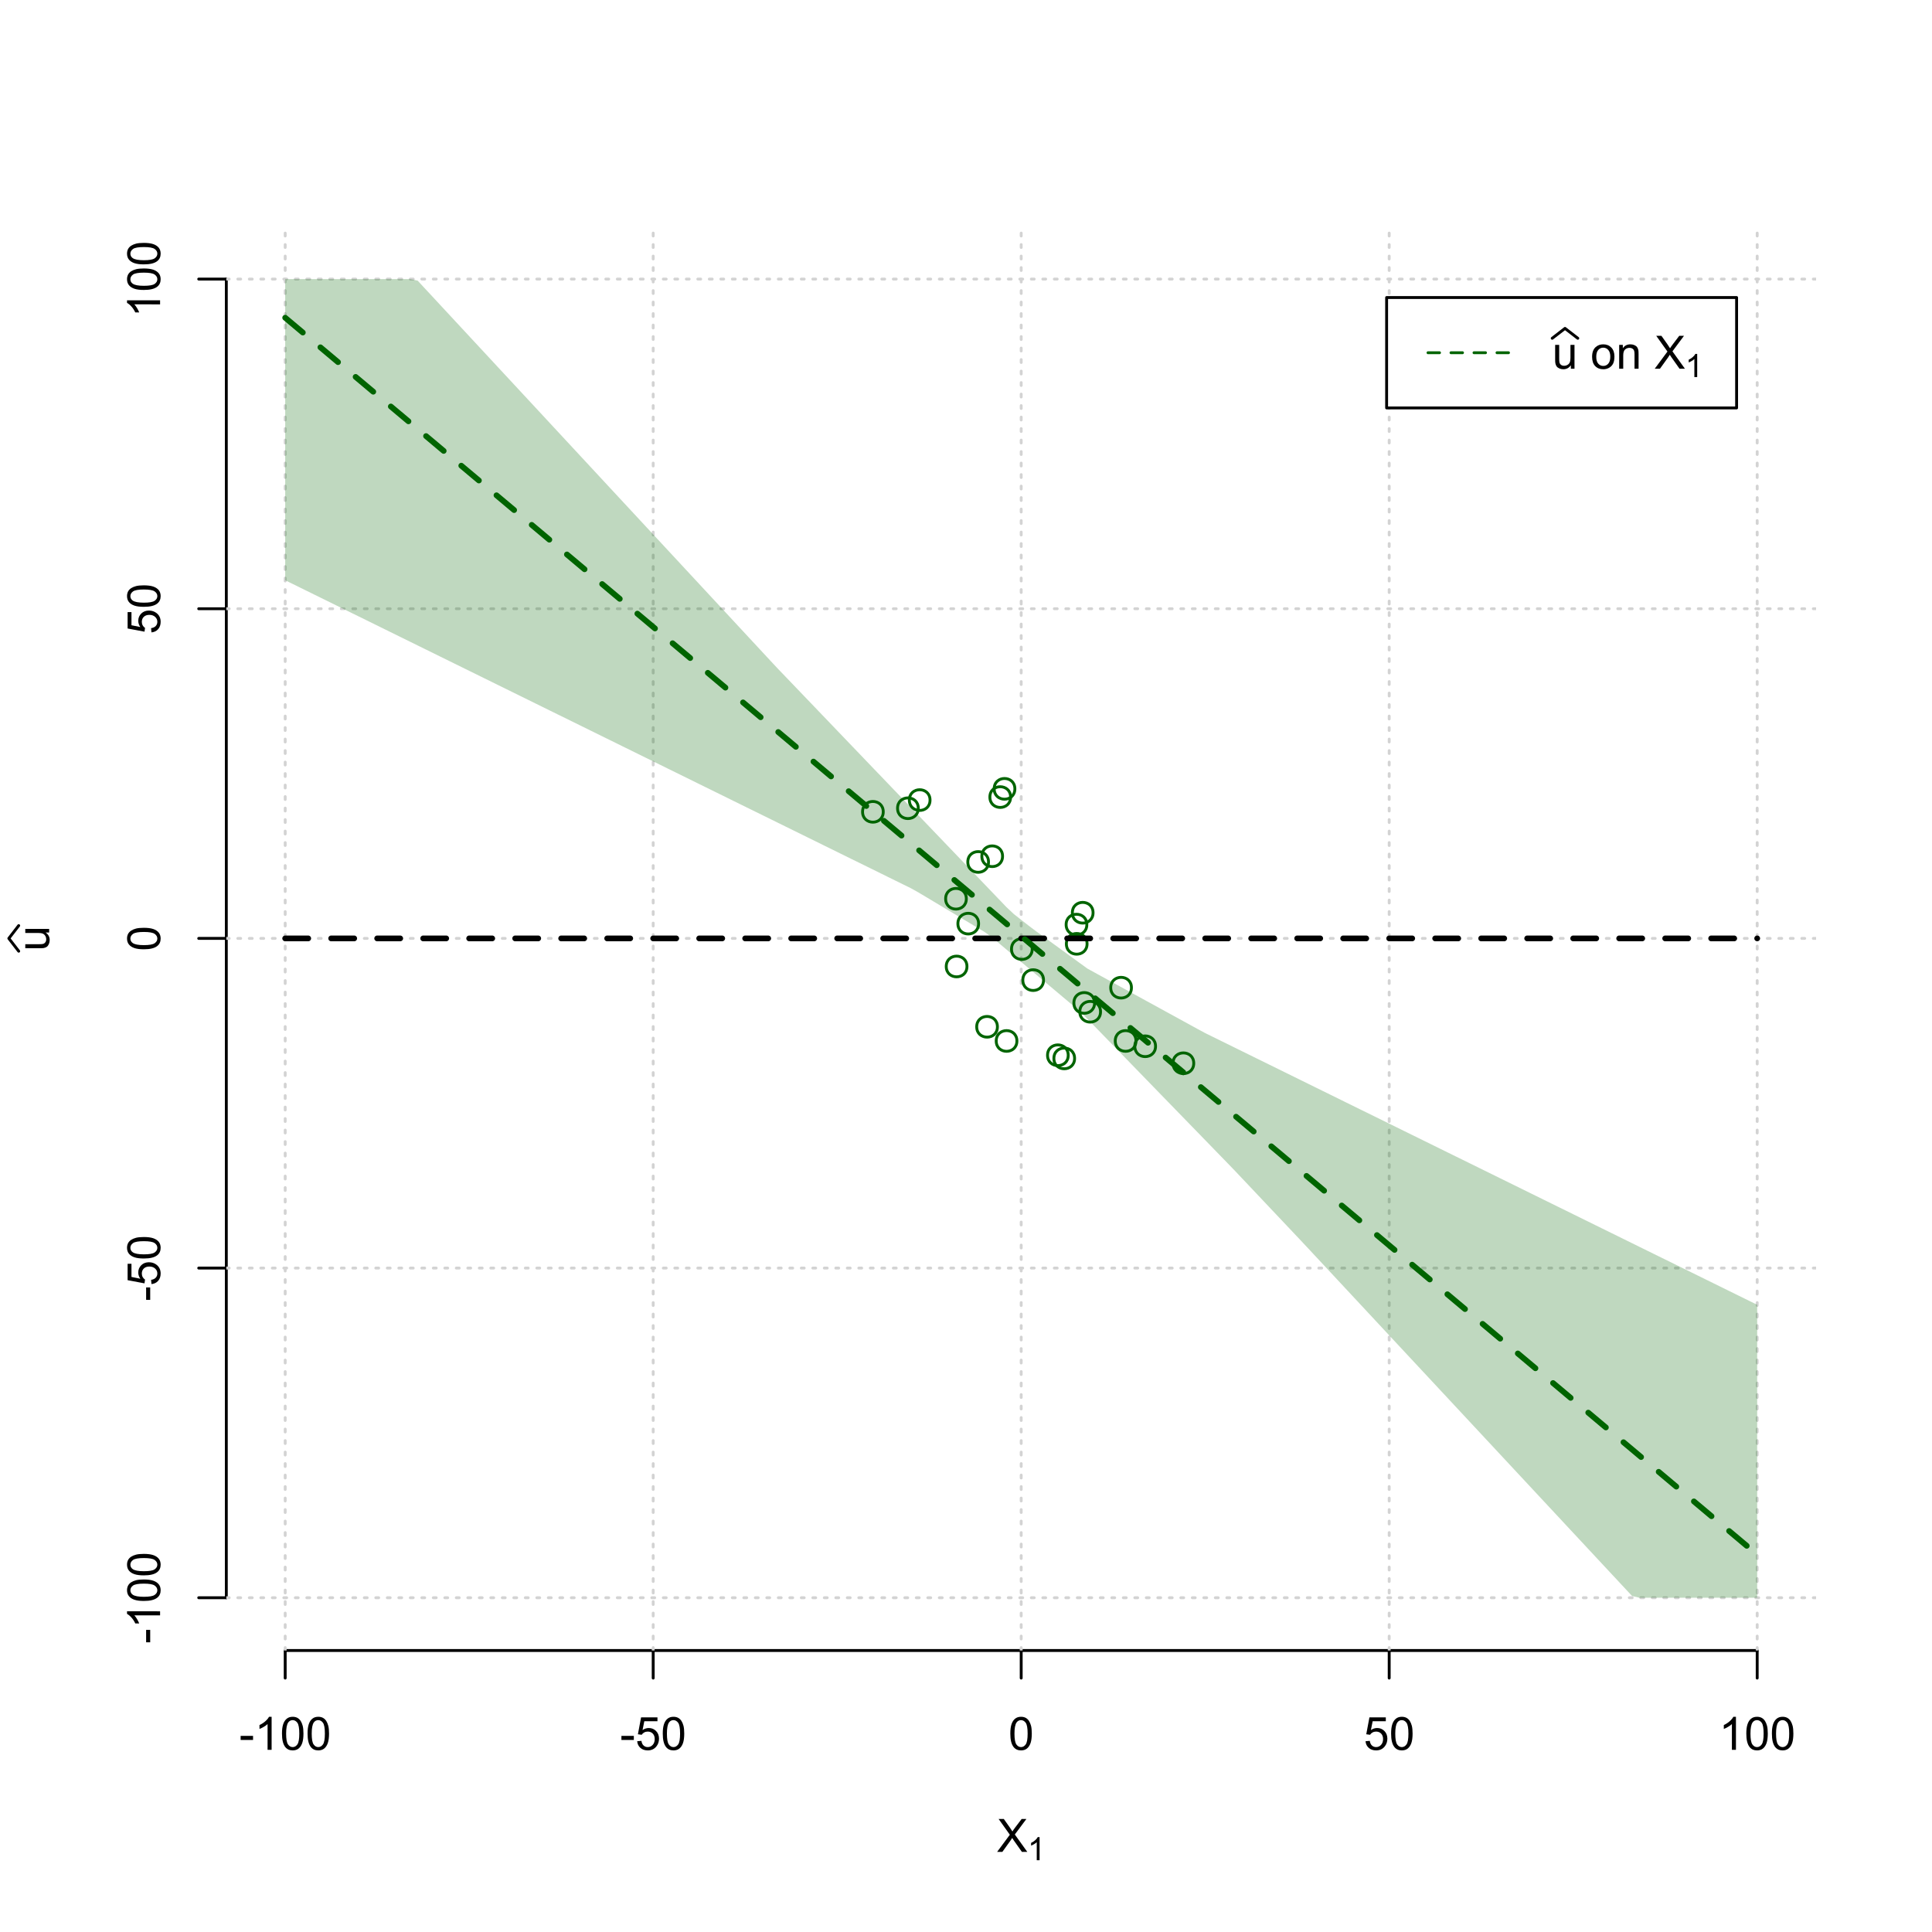 <?xml version="1.0" encoding="UTF-8"?>
<svg xmlns="http://www.w3.org/2000/svg" xmlns:xlink="http://www.w3.org/1999/xlink" width="504pt" height="504pt" viewBox="0 0 504 504" version="1.1">
<defs>
<g>
<symbol overflow="visible" id="glyph0-0">
<path style="stroke:none;" d="M 1.5 0 L 1.5 -7.5 L 7.5 -7.5 L 7.5 0 Z M 1.688 -0.188 L 7.312 -0.188 L 7.312 -7.312 L 1.688 -7.312 Z M 1.688 -0.188 "/>
</symbol>
<symbol overflow="visible" id="glyph0-1">
<path style="stroke:none;" d="M 0.055 0 L 3.375 -4.477 L 0.445 -8.59 L 1.797 -8.59 L 3.359 -6.387 C 3.68 -5.93 3.91 -5.578 4.047 -5.332 C 4.238 -5.645 4.465 -5.969 4.727 -6.312 L 6.457 -8.59 L 7.695 -8.59 L 4.676 -4.539 L 7.93 0 L 6.523 0 L 4.359 -3.062 C 4.238 -3.238 4.113 -3.43 3.984 -3.641 C 3.789 -3.324 3.652 -3.109 3.574 -2.992 L 1.418 0 Z M 0.055 0 "/>
</symbol>
<symbol overflow="visible" id="glyph0-2">
<path style="stroke:none;" d="M 0.383 -2.578 L 0.383 -3.641 L 3.621 -3.641 L 3.621 -2.578 Z M 0.383 -2.578 "/>
</symbol>
<symbol overflow="visible" id="glyph0-3">
<path style="stroke:none;" d="M 4.469 0 L 3.414 0 L 3.414 -6.719 C 3.16 -6.477 2.828 -6.234 2.414 -5.996 C 2 -5.75 1.629 -5.57 1.305 -5.449 L 1.305 -6.469 C 1.895 -6.742 2.41 -7.078 2.852 -7.477 C 3.293 -7.871 3.605 -8.254 3.789 -8.625 L 4.469 -8.625 Z M 4.469 0 "/>
</symbol>
<symbol overflow="visible" id="glyph0-4">
<path style="stroke:none;" d="M 0.5 -4.234 C 0.496 -5.246 0.602 -6.062 0.812 -6.688 C 1.02 -7.305 1.328 -7.785 1.742 -8.121 C 2.148 -8.457 2.668 -8.625 3.297 -8.625 C 3.758 -8.625 4.164 -8.531 4.512 -8.348 C 4.855 -8.16 5.141 -7.891 5.371 -7.543 C 5.594 -7.191 5.773 -6.766 5.906 -6.266 C 6.035 -5.762 6.098 -5.086 6.102 -4.234 C 6.098 -3.227 5.996 -2.414 5.789 -1.797 C 5.578 -1.176 5.266 -0.695 4.859 -0.359 C 4.445 -0.02 3.926 0.145 3.297 0.148 C 2.465 0.145 1.816 -0.148 1.348 -0.742 C 0.781 -1.457 0.496 -2.621 0.5 -4.234 Z M 1.582 -4.234 C 1.582 -2.824 1.746 -1.887 2.074 -1.418 C 2.402 -0.949 2.809 -0.715 3.297 -0.719 C 3.777 -0.715 4.184 -0.949 4.52 -1.422 C 4.848 -1.887 5.016 -2.824 5.016 -4.234 C 5.016 -5.648 4.848 -6.59 4.52 -7.055 C 4.184 -7.516 3.773 -7.746 3.289 -7.75 C 2.801 -7.746 2.414 -7.543 2.125 -7.137 C 1.762 -6.613 1.582 -5.645 1.582 -4.234 Z M 1.582 -4.234 "/>
</symbol>
<symbol overflow="visible" id="glyph0-5">
<path style="stroke:none;" d="M 0.5 -2.25 L 1.605 -2.344 C 1.684 -1.805 1.871 -1.398 2.176 -1.125 C 2.473 -0.852 2.836 -0.715 3.258 -0.719 C 3.766 -0.715 4.195 -0.906 4.547 -1.293 C 4.898 -1.672 5.074 -2.18 5.074 -2.82 C 5.074 -3.414 4.902 -3.891 4.566 -4.242 C 4.227 -4.59 3.785 -4.762 3.242 -4.766 C 2.898 -4.762 2.594 -4.684 2.32 -4.531 C 2.047 -4.375 1.832 -4.176 1.676 -3.93 L 0.688 -4.062 L 1.516 -8.473 L 5.789 -8.473 L 5.789 -7.465 L 2.359 -7.465 L 1.898 -5.156 C 2.414 -5.516 2.953 -5.695 3.523 -5.695 C 4.27 -5.695 4.902 -5.434 5.422 -4.914 C 5.934 -4.395 6.191 -3.727 6.195 -2.914 C 6.191 -2.133 5.965 -1.461 5.516 -0.898 C 4.961 -0.199 4.211 0.145 3.258 0.148 C 2.477 0.145 1.836 -0.07 1.344 -0.508 C 0.844 -0.941 0.562 -1.523 0.5 -2.25 Z M 0.5 -2.25 "/>
</symbol>
<symbol overflow="visible" id="glyph0-6">
<path style="stroke:none;" d="M 4.867 0 L 4.867 -0.914 C 4.379 -0.211 3.723 0.141 2.895 0.141 C 2.527 0.141 2.184 0.07 1.867 -0.07 C 1.547 -0.211 1.309 -0.387 1.156 -0.602 C 1 -0.812 0.895 -1.074 0.832 -1.383 C 0.785 -1.59 0.762 -1.918 0.766 -2.367 L 0.766 -6.223 L 1.82 -6.223 L 1.82 -2.773 C 1.816 -2.219 1.84 -1.848 1.887 -1.656 C 1.949 -1.379 2.09 -1.16 2.309 -1.004 C 2.523 -0.84 2.789 -0.762 3.105 -0.766 C 3.418 -0.762 3.715 -0.844 3.996 -1.008 C 4.273 -1.172 4.469 -1.391 4.586 -1.672 C 4.699 -1.949 4.758 -2.355 4.758 -2.891 L 4.758 -6.223 L 5.812 -6.223 L 5.812 0 Z M 4.867 0 "/>
</symbol>
<symbol overflow="visible" id="glyph0-7">
<path style="stroke:none;" d=""/>
</symbol>
<symbol overflow="visible" id="glyph0-8">
<path style="stroke:none;" d="M 0.398 -3.109 C 0.398 -4.262 0.719 -5.117 1.359 -5.672 C 1.895 -6.133 2.547 -6.363 3.316 -6.363 C 4.172 -6.363 4.871 -6.082 5.414 -5.52 C 5.953 -4.957 6.223 -4.184 6.227 -3.199 C 6.223 -2.398 6.102 -1.766 5.867 -1.309 C 5.625 -0.848 5.277 -0.492 4.82 -0.238 C 4.359 0.016 3.859 0.141 3.316 0.141 C 2.441 0.141 1.734 -0.137 1.203 -0.695 C 0.664 -1.254 0.398 -2.059 0.398 -3.109 Z M 1.484 -3.109 C 1.48 -2.309 1.656 -1.711 2.004 -1.32 C 2.348 -0.922 2.785 -0.727 3.316 -0.727 C 3.84 -0.727 4.273 -0.926 4.621 -1.324 C 4.969 -1.723 5.145 -2.328 5.145 -3.148 C 5.145 -3.914 4.969 -4.496 4.617 -4.895 C 4.266 -5.289 3.832 -5.488 3.316 -5.492 C 2.785 -5.488 2.348 -5.293 2.004 -4.898 C 1.656 -4.5 1.48 -3.902 1.484 -3.109 Z M 1.484 -3.109 "/>
</symbol>
<symbol overflow="visible" id="glyph0-9">
<path style="stroke:none;" d="M 0.789 0 L 0.789 -6.223 L 1.742 -6.223 L 1.742 -5.336 C 2.195 -6.02 2.855 -6.363 3.719 -6.363 C 4.09 -6.363 4.434 -6.293 4.754 -6.16 C 5.066 -6.023 5.305 -5.848 5.461 -5.633 C 5.617 -5.41 5.727 -5.152 5.789 -4.852 C 5.828 -4.656 5.848 -4.312 5.848 -3.828 L 5.848 0 L 4.793 0 L 4.793 -3.785 C 4.793 -4.215 4.75 -4.535 4.668 -4.75 C 4.586 -4.961 4.441 -5.129 4.234 -5.258 C 4.023 -5.383 3.777 -5.449 3.5 -5.449 C 3.047 -5.449 2.66 -5.305 2.332 -5.02 C 2.004 -4.734 1.84 -4.195 1.844 -3.398 L 1.844 0 Z M 0.789 0 "/>
</symbol>
<symbol overflow="visible" id="glyph1-0">
<path style="stroke:none;" d="M 1.051 0 L 1.051 -5.25 L 5.25 -5.25 L 5.25 0 Z M 1.18 -0.133 L 5.117 -0.133 L 5.117 -5.117 L 1.18 -5.117 Z M 1.18 -0.133 "/>
</symbol>
<symbol overflow="visible" id="glyph1-1">
<path style="stroke:none;" d="M 3.129 0 L 2.391 0 L 2.391 -4.703 C 2.211 -4.531 1.977 -4.363 1.691 -4.195 C 1.398 -4.023 1.141 -3.895 0.914 -3.812 L 0.914 -4.527 C 1.328 -4.719 1.688 -4.953 1.996 -5.234 C 2.305 -5.508 2.523 -5.777 2.652 -6.039 L 3.129 -6.039 Z M 3.129 0 "/>
</symbol>
<symbol overflow="visible" id="glyph2-0">
<path style="stroke:none;" d="M 0 -1.5 L -7.5 -1.5 L -7.5 -7.5 L 0 -7.5 Z M -0.188 -1.688 L -0.188 -7.312 L -7.312 -7.312 L -7.312 -1.688 Z M -0.188 -1.688 "/>
</symbol>
<symbol overflow="visible" id="glyph2-1">
<path style="stroke:none;" d="M 0 -4.867 L -0.914 -4.867 C -0.211 -4.379 0.141 -3.723 0.141 -2.895 C 0.141 -2.527 0.07 -2.184 -0.07 -1.867 C -0.211 -1.547 -0.387 -1.309 -0.598 -1.156 C -0.809 -1 -1.07 -0.895 -1.383 -0.832 C -1.59 -0.789 -1.918 -0.766 -2.367 -0.77 L -6.223 -0.77 L -6.223 -1.824 L -2.773 -1.824 C -2.219 -1.82 -1.848 -1.844 -1.656 -1.887 C -1.379 -1.949 -1.16 -2.09 -1.004 -2.309 C -0.84 -2.523 -0.762 -2.789 -0.766 -3.105 C -0.762 -3.418 -0.844 -3.715 -1.008 -3.996 C -1.172 -4.273 -1.391 -4.469 -1.672 -4.586 C -1.945 -4.699 -2.352 -4.758 -2.887 -4.758 L -6.223 -4.758 L -6.223 -5.812 L 0 -5.812 Z M 0 -4.867 "/>
</symbol>
<symbol overflow="visible" id="glyph2-2">
<path style="stroke:none;" d="M -2.578 -0.383 L -3.641 -0.383 L -3.641 -3.621 L -2.578 -3.621 Z M -2.578 -0.383 "/>
</symbol>
<symbol overflow="visible" id="glyph2-3">
<path style="stroke:none;" d="M 0 -4.469 L 0 -3.414 L -6.719 -3.418 C -6.477 -3.16 -6.234 -2.828 -5.996 -2.418 C -5.75 -2.004 -5.57 -1.633 -5.449 -1.309 L -6.469 -1.309 C -6.742 -1.895 -7.078 -2.41 -7.477 -2.852 C -7.871 -3.293 -8.254 -3.605 -8.625 -3.793 L -8.625 -4.473 Z M 0 -4.469 "/>
</symbol>
<symbol overflow="visible" id="glyph2-4">
<path style="stroke:none;" d="M -4.234 -0.5 C -5.246 -0.496 -6.062 -0.602 -6.688 -0.812 C -7.305 -1.02 -7.785 -1.328 -8.121 -1.742 C -8.457 -2.152 -8.625 -2.672 -8.625 -3.301 C -8.625 -3.758 -8.531 -4.164 -8.348 -4.512 C -8.16 -4.859 -7.891 -5.145 -7.543 -5.371 C -7.191 -5.594 -6.766 -5.773 -6.266 -5.906 C -5.762 -6.035 -5.086 -6.098 -4.234 -6.102 C -3.223 -6.098 -2.41 -5.996 -1.793 -5.789 C -1.176 -5.578 -0.695 -5.266 -0.359 -4.859 C -0.02 -4.445 0.145 -3.926 0.148 -3.297 C 0.145 -2.465 -0.148 -1.816 -0.742 -1.348 C -1.457 -0.781 -2.621 -0.496 -4.234 -0.5 Z M -4.234 -1.582 C -2.824 -1.582 -1.887 -1.746 -1.418 -2.074 C -0.949 -2.402 -0.715 -2.809 -0.719 -3.297 C -0.715 -3.777 -0.949 -4.184 -1.422 -4.52 C -1.887 -4.848 -2.824 -5.016 -4.234 -5.016 C -5.648 -5.016 -6.59 -4.848 -7.055 -4.52 C -7.516 -4.188 -7.746 -3.777 -7.75 -3.289 C -7.746 -2.801 -7.543 -2.414 -7.137 -2.129 C -6.613 -1.762 -5.645 -1.582 -4.234 -1.582 Z M -4.234 -1.582 "/>
</symbol>
<symbol overflow="visible" id="glyph2-5">
<path style="stroke:none;" d="M -2.25 -0.5 L -2.344 -1.605 C -1.805 -1.684 -1.398 -1.871 -1.125 -2.176 C -0.852 -2.473 -0.715 -2.836 -0.719 -3.258 C -0.715 -3.766 -0.906 -4.195 -1.293 -4.547 C -1.672 -4.898 -2.18 -5.074 -2.816 -5.074 C -3.414 -5.074 -3.891 -4.902 -4.242 -4.566 C -4.59 -4.227 -4.762 -3.785 -4.766 -3.242 C -4.762 -2.898 -4.684 -2.594 -4.531 -2.32 C -4.375 -2.047 -4.176 -1.832 -3.93 -1.676 L -4.062 -0.688 L -8.473 -1.52 L -8.473 -5.789 L -7.465 -5.789 L -7.465 -2.363 L -5.156 -1.898 C -5.516 -2.414 -5.695 -2.953 -5.695 -3.523 C -5.695 -4.27 -5.434 -4.902 -4.914 -5.422 C -4.395 -5.934 -3.727 -6.191 -2.91 -6.195 C -2.133 -6.191 -1.461 -5.965 -0.895 -5.516 C -0.199 -4.961 0.145 -4.211 0.148 -3.258 C 0.145 -2.477 -0.07 -1.836 -0.508 -1.344 C -0.941 -0.848 -1.523 -0.566 -2.25 -0.5 Z M -2.25 -0.5 "/>
</symbol>
</g>
<clipPath id="clip1">
  <path d="M 74 59.039 L 75 59.039 L 75 430.559 L 74 430.559 Z M 74 59.039 "/>
</clipPath>
<clipPath id="clip2">
  <path d="M 170 59.039 L 171 59.039 L 171 430.559 L 170 430.559 Z M 170 59.039 "/>
</clipPath>
<clipPath id="clip3">
  <path d="M 266 59.039 L 267 59.039 L 267 430.559 L 266 430.559 Z M 266 59.039 "/>
</clipPath>
<clipPath id="clip4">
  <path d="M 362 59.039 L 363 59.039 L 363 430.559 L 362 430.559 Z M 362 59.039 "/>
</clipPath>
<clipPath id="clip5">
  <path d="M 458 59.039 L 459 59.039 L 459 430.559 L 458 430.559 Z M 458 59.039 "/>
</clipPath>
<clipPath id="clip6">
  <path d="M 59.039 416 L 473.758 416 L 473.758 418 L 59.039 418 Z M 59.039 416 "/>
</clipPath>
<clipPath id="clip7">
  <path d="M 59.039 330 L 473.758 330 L 473.758 332 L 59.039 332 Z M 59.039 330 "/>
</clipPath>
<clipPath id="clip8">
  <path d="M 59.039 244 L 473.758 244 L 473.758 246 L 59.039 246 Z M 59.039 244 "/>
</clipPath>
<clipPath id="clip9">
  <path d="M 59.039 158 L 473.758 158 L 473.758 160 L 59.039 160 Z M 59.039 158 "/>
</clipPath>
<clipPath id="clip10">
  <path d="M 59.039 72 L 473.758 72 L 473.758 74 L 59.039 74 Z M 59.039 72 "/>
</clipPath>
</defs>
<g id="surface5346">
<rect x="0" y="0" width="504" height="504" style="fill:rgb(100%,100%,100%);fill-opacity:1;stroke:none;"/>
<g style="fill:rgb(0%,0%,0%);fill-opacity:1;">
  <use xlink:href="#glyph0-1" x="260.062" y="483.102"/>
</g>
<g style="fill:rgb(0%,0%,0%);fill-opacity:1;">
  <use xlink:href="#glyph1-1" x="268.066" y="485.281"/>
</g>
<g style="fill:rgb(0%,0%,0%);fill-opacity:1;">
  <use xlink:href="#glyph2-1" x="12.82" y="248.137"/>
</g>
<path style="fill:none;stroke-width:0.75;stroke-linecap:round;stroke-linejoin:round;stroke:rgb(0%,0%,0%);stroke-opacity:1;stroke-miterlimit:10;" d="M 4.879 248.137 L 2.301 244.801 L 4.879 241.465 "/>
<path style="fill:none;stroke-width:0.75;stroke-linecap:round;stroke-linejoin:round;stroke:rgb(0%,0%,0%);stroke-opacity:1;stroke-miterlimit:10;" d="M 74.398 430.559 L 458.398 430.559 "/>
<path style="fill:none;stroke-width:0.75;stroke-linecap:round;stroke-linejoin:round;stroke:rgb(0%,0%,0%);stroke-opacity:1;stroke-miterlimit:10;" d="M 74.398 430.559 L 74.398 437.762 "/>
<path style="fill:none;stroke-width:0.75;stroke-linecap:round;stroke-linejoin:round;stroke:rgb(0%,0%,0%);stroke-opacity:1;stroke-miterlimit:10;" d="M 170.398 430.559 L 170.398 437.762 "/>
<path style="fill:none;stroke-width:0.75;stroke-linecap:round;stroke-linejoin:round;stroke:rgb(0%,0%,0%);stroke-opacity:1;stroke-miterlimit:10;" d="M 266.398 430.559 L 266.398 437.762 "/>
<path style="fill:none;stroke-width:0.75;stroke-linecap:round;stroke-linejoin:round;stroke:rgb(0%,0%,0%);stroke-opacity:1;stroke-miterlimit:10;" d="M 362.398 430.559 L 362.398 437.762 "/>
<path style="fill:none;stroke-width:0.75;stroke-linecap:round;stroke-linejoin:round;stroke:rgb(0%,0%,0%);stroke-opacity:1;stroke-miterlimit:10;" d="M 458.398 430.559 L 458.398 437.762 "/>
<g style="fill:rgb(0%,0%,0%);fill-opacity:1;">
  <use xlink:href="#glyph0-2" x="62.391" y="456.48"/>
  <use xlink:href="#glyph0-3" x="66.387" y="456.48"/>
  <use xlink:href="#glyph0-4" x="73.061" y="456.48"/>
  <use xlink:href="#glyph0-4" x="79.734" y="456.48"/>
</g>
<g style="fill:rgb(0%,0%,0%);fill-opacity:1;">
  <use xlink:href="#glyph0-2" x="161.727" y="456.48"/>
  <use xlink:href="#glyph0-5" x="165.723" y="456.48"/>
  <use xlink:href="#glyph0-4" x="172.396" y="456.48"/>
</g>
<g style="fill:rgb(0%,0%,0%);fill-opacity:1;">
  <use xlink:href="#glyph0-4" x="263.062" y="456.48"/>
</g>
<g style="fill:rgb(0%,0%,0%);fill-opacity:1;">
  <use xlink:href="#glyph0-5" x="355.727" y="456.48"/>
  <use xlink:href="#glyph0-4" x="362.4" y="456.48"/>
</g>
<g style="fill:rgb(0%,0%,0%);fill-opacity:1;">
  <use xlink:href="#glyph0-3" x="448.387" y="456.48"/>
  <use xlink:href="#glyph0-4" x="455.061" y="456.48"/>
  <use xlink:href="#glyph0-4" x="461.734" y="456.48"/>
</g>
<path style="fill:none;stroke-width:0.75;stroke-linecap:round;stroke-linejoin:round;stroke:rgb(0%,0%,0%);stroke-opacity:1;stroke-miterlimit:10;" d="M 59.039 416.801 L 59.039 72.801 "/>
<path style="fill:none;stroke-width:0.75;stroke-linecap:round;stroke-linejoin:round;stroke:rgb(0%,0%,0%);stroke-opacity:1;stroke-miterlimit:10;" d="M 59.039 416.801 L 51.84 416.801 "/>
<path style="fill:none;stroke-width:0.75;stroke-linecap:round;stroke-linejoin:round;stroke:rgb(0%,0%,0%);stroke-opacity:1;stroke-miterlimit:10;" d="M 59.039 330.801 L 51.84 330.801 "/>
<path style="fill:none;stroke-width:0.75;stroke-linecap:round;stroke-linejoin:round;stroke:rgb(0%,0%,0%);stroke-opacity:1;stroke-miterlimit:10;" d="M 59.039 244.801 L 51.84 244.801 "/>
<path style="fill:none;stroke-width:0.75;stroke-linecap:round;stroke-linejoin:round;stroke:rgb(0%,0%,0%);stroke-opacity:1;stroke-miterlimit:10;" d="M 59.039 158.801 L 51.84 158.801 "/>
<path style="fill:none;stroke-width:0.75;stroke-linecap:round;stroke-linejoin:round;stroke:rgb(0%,0%,0%);stroke-opacity:1;stroke-miterlimit:10;" d="M 59.039 72.801 L 51.84 72.801 "/>
<g style="fill:rgb(0%,0%,0%);fill-opacity:1;">
  <use xlink:href="#glyph2-2" x="41.762" y="428.809"/>
  <use xlink:href="#glyph2-3" x="41.762" y="424.812"/>
  <use xlink:href="#glyph2-4" x="41.762" y="418.139"/>
  <use xlink:href="#glyph2-4" x="41.762" y="411.465"/>
</g>
<g style="fill:rgb(0%,0%,0%);fill-opacity:1;">
  <use xlink:href="#glyph2-2" x="41.762" y="339.473"/>
  <use xlink:href="#glyph2-5" x="41.762" y="335.477"/>
  <use xlink:href="#glyph2-4" x="41.762" y="328.803"/>
</g>
<g style="fill:rgb(0%,0%,0%);fill-opacity:1;">
  <use xlink:href="#glyph2-4" x="41.762" y="248.137"/>
</g>
<g style="fill:rgb(0%,0%,0%);fill-opacity:1;">
  <use xlink:href="#glyph2-5" x="41.762" y="165.473"/>
  <use xlink:href="#glyph2-4" x="41.762" y="158.799"/>
</g>
<g style="fill:rgb(0%,0%,0%);fill-opacity:1;">
  <use xlink:href="#glyph2-3" x="41.762" y="82.812"/>
  <use xlink:href="#glyph2-4" x="41.762" y="76.139"/>
  <use xlink:href="#glyph2-4" x="41.762" y="69.465"/>
</g>
<g clip-path="url(#clip1)" clip-rule="nonzero">
<path style="fill:none;stroke-width:0.75;stroke-linecap:round;stroke-linejoin:round;stroke:rgb(82.745%,82.745%,82.745%);stroke-opacity:1;stroke-dasharray:0.75,2.25;stroke-miterlimit:10;" d="M 74.398 430.559 L 74.398 59.039 "/>
</g>
<g clip-path="url(#clip2)" clip-rule="nonzero">
<path style="fill:none;stroke-width:0.75;stroke-linecap:round;stroke-linejoin:round;stroke:rgb(82.745%,82.745%,82.745%);stroke-opacity:1;stroke-dasharray:0.75,2.25;stroke-miterlimit:10;" d="M 170.398 430.559 L 170.398 59.039 "/>
</g>
<g clip-path="url(#clip3)" clip-rule="nonzero">
<path style="fill:none;stroke-width:0.75;stroke-linecap:round;stroke-linejoin:round;stroke:rgb(82.745%,82.745%,82.745%);stroke-opacity:1;stroke-dasharray:0.75,2.25;stroke-miterlimit:10;" d="M 266.398 430.559 L 266.398 59.039 "/>
</g>
<g clip-path="url(#clip4)" clip-rule="nonzero">
<path style="fill:none;stroke-width:0.75;stroke-linecap:round;stroke-linejoin:round;stroke:rgb(82.745%,82.745%,82.745%);stroke-opacity:1;stroke-dasharray:0.75,2.25;stroke-miterlimit:10;" d="M 362.398 430.559 L 362.398 59.039 "/>
</g>
<g clip-path="url(#clip5)" clip-rule="nonzero">
<path style="fill:none;stroke-width:0.75;stroke-linecap:round;stroke-linejoin:round;stroke:rgb(82.745%,82.745%,82.745%);stroke-opacity:1;stroke-dasharray:0.75,2.25;stroke-miterlimit:10;" d="M 458.398 430.559 L 458.398 59.039 "/>
</g>
<g clip-path="url(#clip6)" clip-rule="nonzero">
<path style="fill:none;stroke-width:0.75;stroke-linecap:round;stroke-linejoin:round;stroke:rgb(82.745%,82.745%,82.745%);stroke-opacity:1;stroke-dasharray:0.75,2.25;stroke-miterlimit:10;" d="M 59.039 416.801 L 473.762 416.801 "/>
</g>
<g clip-path="url(#clip7)" clip-rule="nonzero">
<path style="fill:none;stroke-width:0.75;stroke-linecap:round;stroke-linejoin:round;stroke:rgb(82.745%,82.745%,82.745%);stroke-opacity:1;stroke-dasharray:0.75,2.25;stroke-miterlimit:10;" d="M 59.039 330.801 L 473.762 330.801 "/>
</g>
<g clip-path="url(#clip8)" clip-rule="nonzero">
<path style="fill:none;stroke-width:0.75;stroke-linecap:round;stroke-linejoin:round;stroke:rgb(82.745%,82.745%,82.745%);stroke-opacity:1;stroke-dasharray:0.75,2.25;stroke-miterlimit:10;" d="M 59.039 244.801 L 473.762 244.801 "/>
</g>
<g clip-path="url(#clip9)" clip-rule="nonzero">
<path style="fill:none;stroke-width:0.75;stroke-linecap:round;stroke-linejoin:round;stroke:rgb(82.745%,82.745%,82.745%);stroke-opacity:1;stroke-dasharray:0.75,2.25;stroke-miterlimit:10;" d="M 59.039 158.801 L 473.762 158.801 "/>
</g>
<g clip-path="url(#clip10)" clip-rule="nonzero">
<path style="fill:none;stroke-width:0.75;stroke-linecap:round;stroke-linejoin:round;stroke:rgb(82.745%,82.745%,82.745%);stroke-opacity:1;stroke-dasharray:0.75,2.25;stroke-miterlimit:10;" d="M 59.039 72.801 L 473.762 72.801 "/>
</g>
<path style=" stroke:none;fill-rule:nonzero;fill:rgb(0%,39.216%,0%);fill-opacity:0.251;" d="M 74.398 72.801 L 107.039 72.801 L 108.961 73.219 L 110.879 75.289 L 112.801 77.355 L 114.719 79.426 L 116.641 81.496 L 118.559 83.562 L 120.48 85.633 L 122.398 87.699 L 124.32 89.77 L 126.238 91.836 L 128.16 93.906 L 130.078 95.977 L 132 98.043 L 133.922 100.113 L 135.84 102.18 L 137.762 104.25 L 139.68 106.316 L 141.602 108.387 L 143.52 110.457 L 145.441 112.523 L 147.359 114.594 L 149.281 116.66 L 151.199 118.73 L 153.121 120.797 L 155.039 122.867 L 156.961 124.938 L 158.879 127.004 L 160.801 129.074 L 162.719 131.141 L 164.641 133.211 L 166.559 135.277 L 168.48 137.348 L 170.398 139.418 L 172.32 141.484 L 174.238 143.555 L 176.16 145.621 L 178.078 147.691 L 180 149.758 L 181.922 151.828 L 183.84 153.898 L 185.762 155.965 L 187.68 158.035 L 189.602 160.102 L 191.52 162.172 L 193.441 164.238 L 195.359 166.309 L 197.281 168.379 L 199.199 170.445 L 201.121 172.516 L 203.039 174.566 L 204.961 176.566 L 206.879 178.57 L 208.801 180.574 L 210.719 182.574 L 212.641 184.578 L 214.559 186.582 L 216.48 188.582 L 218.398 190.586 L 220.32 192.59 L 222.238 194.594 L 224.16 196.594 L 226.078 198.598 L 228 200.602 L 229.922 202.602 L 231.84 204.605 L 233.762 206.609 L 235.68 208.609 L 237.602 210.613 L 239.52 212.617 L 241.441 214.617 L 243.359 216.621 L 245.281 218.625 L 247.199 220.625 L 249.121 222.629 L 251.039 224.633 L 252.961 226.633 L 254.879 228.637 L 256.801 230.641 L 258.719 232.645 L 260.641 234.645 L 262.559 236.648 L 264.48 238.453 L 266.398 239.957 L 268.32 241.461 L 270.238 242.902 L 272.16 244.301 L 274.078 245.699 L 277.922 248.496 L 279.84 249.891 L 281.762 251.289 L 283.68 252.68 L 285.602 253.734 L 287.52 254.785 L 289.441 255.836 L 291.359 256.891 L 293.281 257.941 L 295.199 258.996 L 297.121 260.047 L 299.039 261.102 L 300.961 262.152 L 302.879 263.203 L 304.801 264.258 L 306.719 265.309 L 308.641 266.363 L 310.559 267.414 L 312.48 268.469 L 314.398 269.5 L 316.32 270.445 L 318.238 271.391 L 320.16 272.336 L 322.078 273.281 L 325.922 275.172 L 327.84 276.117 L 329.762 277.059 L 331.68 278.004 L 333.602 278.949 L 335.52 279.895 L 337.441 280.84 L 339.359 281.785 L 341.281 282.73 L 343.199 283.676 L 345.121 284.621 L 347.039 285.566 L 348.961 286.512 L 350.879 287.457 L 352.801 288.402 L 354.719 289.348 L 356.641 290.289 L 358.559 291.234 L 360.48 292.18 L 362.398 293.125 L 364.32 294.07 L 366.238 295.016 L 368.16 295.961 L 370.078 296.906 L 373.922 298.797 L 375.84 299.742 L 377.762 300.688 L 379.68 301.633 L 381.602 302.574 L 383.52 303.52 L 385.441 304.465 L 387.359 305.41 L 389.281 306.355 L 391.199 307.301 L 393.121 308.246 L 395.039 309.191 L 396.961 310.137 L 398.879 311.082 L 400.801 312.027 L 402.719 312.973 L 404.641 313.918 L 406.559 314.863 L 408.48 315.805 L 410.398 316.75 L 412.32 317.695 L 414.238 318.641 L 416.16 319.586 L 418.078 320.531 L 421.922 322.422 L 423.84 323.367 L 425.762 324.312 L 427.68 325.258 L 429.602 326.203 L 431.52 327.148 L 433.441 328.094 L 435.359 329.035 L 437.281 329.98 L 439.199 330.926 L 441.121 331.871 L 443.039 332.816 L 444.961 333.762 L 446.879 334.707 L 448.801 335.652 L 450.719 336.598 L 452.641 337.543 L 454.559 338.488 L 456.48 339.434 L 458.398 340.379 L 458.398 416.801 L 427.68 416.801 L 425.762 416.348 L 423.84 414.289 L 421.922 412.227 L 420 410.168 L 418.078 408.105 L 416.16 406.047 L 414.238 403.984 L 412.32 401.926 L 410.398 399.863 L 408.48 397.805 L 406.559 395.742 L 404.641 393.684 L 402.719 391.621 L 400.801 389.562 L 398.879 387.5 L 396.961 385.438 L 395.039 383.379 L 393.121 381.316 L 391.199 379.258 L 389.281 377.195 L 387.359 375.137 L 385.441 373.074 L 383.52 371.016 L 381.602 368.953 L 379.68 366.895 L 377.762 364.832 L 375.84 362.773 L 373.922 360.711 L 372 358.652 L 370.078 356.59 L 368.16 354.531 L 366.238 352.469 L 364.32 350.41 L 362.398 348.348 L 360.48 346.289 L 358.559 344.227 L 356.641 342.168 L 354.719 340.105 L 352.801 338.047 L 350.879 335.984 L 348.961 333.926 L 347.039 331.863 L 345.121 329.805 L 343.199 327.742 L 341.281 325.684 L 339.359 323.633 L 337.441 321.598 L 335.52 319.566 L 333.602 317.535 L 331.68 315.504 L 329.762 313.473 L 327.84 311.438 L 325.922 309.406 L 322.078 305.344 L 320.16 303.355 L 318.238 301.379 L 316.32 299.402 L 314.398 297.426 L 312.48 295.449 L 310.559 293.473 L 308.641 291.496 L 306.719 289.523 L 304.801 287.547 L 302.879 285.57 L 300.961 283.594 L 299.039 281.617 L 297.121 279.641 L 295.199 277.664 L 293.281 275.688 L 291.359 273.711 L 289.441 271.734 L 287.52 269.758 L 285.602 267.781 L 283.68 265.805 L 281.762 263.871 L 279.84 262.254 L 277.922 260.637 L 276 259.02 L 274.078 257.406 L 272.16 255.789 L 270.238 254.172 L 268.32 252.555 L 266.398 250.941 L 264.48 249.324 L 262.559 247.707 L 260.641 246.09 L 258.719 244.477 L 256.801 243.094 L 254.879 241.945 L 252.961 240.801 L 251.039 239.652 L 249.121 238.504 L 247.199 237.359 L 245.281 236.211 L 243.359 235.062 L 241.441 233.914 L 239.52 232.77 L 237.602 231.699 L 235.68 230.754 L 233.762 229.809 L 231.84 228.863 L 229.922 227.918 L 226.078 226.027 L 224.16 225.082 L 222.238 224.141 L 220.32 223.195 L 218.398 222.25 L 216.48 221.305 L 214.559 220.359 L 212.641 219.414 L 210.719 218.469 L 208.801 217.523 L 206.879 216.578 L 204.961 215.633 L 203.039 214.688 L 201.121 213.742 L 199.199 212.797 L 197.281 211.855 L 195.359 210.91 L 193.441 209.965 L 191.52 209.02 L 189.602 208.074 L 187.68 207.129 L 185.762 206.184 L 183.84 205.238 L 181.922 204.293 L 178.078 202.402 L 176.16 201.457 L 174.238 200.512 L 172.32 199.566 L 170.398 198.625 L 168.48 197.68 L 166.559 196.734 L 164.641 195.789 L 162.719 194.844 L 160.801 193.898 L 158.879 192.953 L 156.961 192.008 L 155.039 191.062 L 153.121 190.117 L 151.199 189.172 L 149.281 188.227 L 147.359 187.281 L 145.441 186.34 L 143.52 185.395 L 141.602 184.449 L 139.68 183.504 L 137.762 182.559 L 135.84 181.613 L 133.922 180.668 L 130.078 178.777 L 128.16 177.832 L 126.238 176.887 L 124.32 175.941 L 122.398 174.996 L 120.48 174.051 L 118.559 173.109 L 116.641 172.164 L 114.719 171.219 L 112.801 170.273 L 110.879 169.328 L 108.961 168.383 L 107.039 167.438 L 105.121 166.492 L 103.199 165.547 L 101.281 164.602 L 99.359 163.656 L 97.441 162.711 L 95.52 161.766 L 93.602 160.82 L 91.68 159.879 L 89.762 158.934 L 87.84 157.988 L 85.922 157.043 L 82.078 155.152 L 80.16 154.207 L 78.238 153.262 L 76.32 152.316 L 74.398 151.371 Z M 74.398 72.801 "/>
<path style="fill:none;stroke-width:0.75;stroke-linecap:round;stroke-linejoin:round;stroke:rgb(0%,39.216%,0%);stroke-opacity:1;stroke-miterlimit:10;" d="M 296.34 271.551 C 296.34 275.152 290.938 275.152 290.938 271.551 C 290.938 267.953 296.34 267.953 296.34 271.551 "/>
<path style="fill:none;stroke-width:0.75;stroke-linecap:round;stroke-linejoin:round;stroke:rgb(0%,39.216%,0%);stroke-opacity:1;stroke-miterlimit:10;" d="M 311.41 277.371 C 311.41 280.969 306.012 280.969 306.012 277.371 C 306.012 273.77 311.41 273.77 311.41 277.371 "/>
<path style="fill:none;stroke-width:0.75;stroke-linecap:round;stroke-linejoin:round;stroke:rgb(0%,39.216%,0%);stroke-opacity:1;stroke-miterlimit:10;" d="M 283.52 241.199 C 283.52 244.801 278.121 244.801 278.121 241.199 C 278.121 237.602 283.52 237.602 283.52 241.199 "/>
<path style="fill:none;stroke-width:0.75;stroke-linecap:round;stroke-linejoin:round;stroke:rgb(0%,39.216%,0%);stroke-opacity:1;stroke-miterlimit:10;" d="M 257.875 224.859 C 257.875 228.457 252.473 228.457 252.473 224.859 C 252.473 221.258 257.875 221.258 257.875 224.859 "/>
<path style="fill:none;stroke-width:0.75;stroke-linecap:round;stroke-linejoin:round;stroke:rgb(0%,39.216%,0%);stroke-opacity:1;stroke-miterlimit:10;" d="M 252.25 252.125 C 252.25 255.727 246.848 255.727 246.848 252.125 C 246.848 248.527 252.25 248.527 252.25 252.125 "/>
<path style="fill:none;stroke-width:0.75;stroke-linecap:round;stroke-linejoin:round;stroke:rgb(0%,39.216%,0%);stroke-opacity:1;stroke-miterlimit:10;" d="M 285.543 261.637 C 285.543 265.234 280.145 265.234 280.145 261.637 C 280.145 258.035 285.543 258.035 285.543 261.637 "/>
<path style="fill:none;stroke-width:0.75;stroke-linecap:round;stroke-linejoin:round;stroke:rgb(0%,39.216%,0%);stroke-opacity:1;stroke-miterlimit:10;" d="M 278.668 275.281 C 278.668 278.883 273.27 278.883 273.27 275.281 C 273.27 271.68 278.668 271.68 278.668 275.281 "/>
<path style="fill:none;stroke-width:0.75;stroke-linecap:round;stroke-linejoin:round;stroke:rgb(0%,39.216%,0%);stroke-opacity:1;stroke-miterlimit:10;" d="M 265.281 271.555 C 265.281 275.156 259.883 275.156 259.883 271.555 C 259.883 267.953 265.281 267.953 265.281 271.555 "/>
<path style="fill:none;stroke-width:0.75;stroke-linecap:round;stroke-linejoin:round;stroke:rgb(0%,39.216%,0%);stroke-opacity:1;stroke-miterlimit:10;" d="M 295.16 257.656 C 295.16 261.258 289.758 261.258 289.758 257.656 C 289.758 254.059 295.16 254.059 295.16 257.656 "/>
<path style="fill:none;stroke-width:0.75;stroke-linecap:round;stroke-linejoin:round;stroke:rgb(0%,39.216%,0%);stroke-opacity:1;stroke-miterlimit:10;" d="M 285.145 238.105 C 285.145 241.707 279.746 241.707 279.746 238.105 C 279.746 234.504 285.145 234.504 285.145 238.105 "/>
<path style="fill:none;stroke-width:0.75;stroke-linecap:round;stroke-linejoin:round;stroke:rgb(0%,39.216%,0%);stroke-opacity:1;stroke-miterlimit:10;" d="M 301.445 272.938 C 301.445 276.539 296.043 276.539 296.043 272.938 C 296.043 269.34 301.445 269.34 301.445 272.938 "/>
<path style="fill:none;stroke-width:0.75;stroke-linecap:round;stroke-linejoin:round;stroke:rgb(0%,39.216%,0%);stroke-opacity:1;stroke-miterlimit:10;" d="M 255.285 240.945 C 255.285 244.547 249.887 244.547 249.887 240.945 C 249.887 237.348 255.285 237.348 255.285 240.945 "/>
<path style="fill:none;stroke-width:0.75;stroke-linecap:round;stroke-linejoin:round;stroke:rgb(0%,39.216%,0%);stroke-opacity:1;stroke-miterlimit:10;" d="M 252.086 234.457 C 252.086 238.059 246.688 238.059 246.688 234.457 C 246.688 230.859 252.086 230.859 252.086 234.457 "/>
<path style="fill:none;stroke-width:0.75;stroke-linecap:round;stroke-linejoin:round;stroke:rgb(0%,39.216%,0%);stroke-opacity:1;stroke-miterlimit:10;" d="M 260.195 267.859 C 260.195 271.461 254.793 271.461 254.793 267.859 C 254.793 264.262 260.195 264.262 260.195 267.859 "/>
<path style="fill:none;stroke-width:0.75;stroke-linecap:round;stroke-linejoin:round;stroke:rgb(0%,39.216%,0%);stroke-opacity:1;stroke-miterlimit:10;" d="M 230.414 211.777 C 230.414 215.379 225.016 215.379 225.016 211.777 C 225.016 208.18 230.414 208.18 230.414 211.777 "/>
<path style="fill:none;stroke-width:0.75;stroke-linecap:round;stroke-linejoin:round;stroke:rgb(0%,39.216%,0%);stroke-opacity:1;stroke-miterlimit:10;" d="M 269.27 247.582 C 269.27 251.18 263.871 251.18 263.871 247.582 C 263.871 243.98 269.27 243.98 269.27 247.582 "/>
<path style="fill:none;stroke-width:0.75;stroke-linecap:round;stroke-linejoin:round;stroke:rgb(0%,39.216%,0%);stroke-opacity:1;stroke-miterlimit:10;" d="M 261.535 223.367 C 261.535 226.969 256.137 226.969 256.137 223.367 C 256.137 219.77 261.535 219.77 261.535 223.367 "/>
<path style="fill:none;stroke-width:0.75;stroke-linecap:round;stroke-linejoin:round;stroke:rgb(0%,39.216%,0%);stroke-opacity:1;stroke-miterlimit:10;" d="M 283.582 246.219 C 283.582 249.816 278.184 249.816 278.184 246.219 C 278.184 242.617 283.582 242.617 283.582 246.219 "/>
<path style="fill:none;stroke-width:0.75;stroke-linecap:round;stroke-linejoin:round;stroke:rgb(0%,39.216%,0%);stroke-opacity:1;stroke-miterlimit:10;" d="M 280.328 276.109 C 280.328 279.707 274.93 279.707 274.93 276.109 C 274.93 272.508 280.328 272.508 280.328 276.109 "/>
<path style="fill:none;stroke-width:0.75;stroke-linecap:round;stroke-linejoin:round;stroke:rgb(0%,39.216%,0%);stroke-opacity:1;stroke-miterlimit:10;" d="M 272.223 255.684 C 272.223 259.285 266.824 259.285 266.824 255.684 C 266.824 252.082 272.223 252.082 272.223 255.684 "/>
<path style="fill:none;stroke-width:0.75;stroke-linecap:round;stroke-linejoin:round;stroke:rgb(0%,39.216%,0%);stroke-opacity:1;stroke-miterlimit:10;" d="M 263.633 207.934 C 263.633 211.535 258.23 211.535 258.23 207.934 C 258.23 204.332 263.633 204.332 263.633 207.934 "/>
<path style="fill:none;stroke-width:0.75;stroke-linecap:round;stroke-linejoin:round;stroke:rgb(0%,39.216%,0%);stroke-opacity:1;stroke-miterlimit:10;" d="M 287.094 263.934 C 287.094 267.535 281.691 267.535 281.691 263.934 C 281.691 260.332 287.094 260.332 287.094 263.934 "/>
<path style="fill:none;stroke-width:0.75;stroke-linecap:round;stroke-linejoin:round;stroke:rgb(0%,39.216%,0%);stroke-opacity:1;stroke-miterlimit:10;" d="M 264.75 205.785 C 264.75 209.387 259.352 209.387 259.352 205.785 C 259.352 202.184 264.75 202.184 264.75 205.785 "/>
<path style="fill:none;stroke-width:0.75;stroke-linecap:round;stroke-linejoin:round;stroke:rgb(0%,39.216%,0%);stroke-opacity:1;stroke-miterlimit:10;" d="M 242.617 208.715 C 242.617 212.316 237.219 212.316 237.219 208.715 C 237.219 205.117 242.617 205.117 242.617 208.715 "/>
<path style="fill:none;stroke-width:0.75;stroke-linecap:round;stroke-linejoin:round;stroke:rgb(0%,39.216%,0%);stroke-opacity:1;stroke-miterlimit:10;" d="M 239.547 210.844 C 239.547 214.445 234.145 214.445 234.145 210.844 C 234.145 207.246 239.547 207.246 239.547 210.844 "/>
<path style="fill:none;stroke-width:1.5;stroke-linecap:round;stroke-linejoin:round;stroke:rgb(0%,0%,0%);stroke-opacity:1;stroke-dasharray:6,6;stroke-miterlimit:10;" d="M 74.398 244.801 L 458.398 244.801 "/>
<path style="fill:none;stroke-width:1.5;stroke-linecap:round;stroke-linejoin:round;stroke:rgb(0%,39.216%,0%);stroke-opacity:1;stroke-dasharray:6,6;stroke-miterlimit:10;" d="M 74.398 82.887 L 76.32 84.5 L 78.238 86.113 L 80.16 87.727 L 82.078 89.34 L 85.922 92.566 L 87.84 94.18 L 89.762 95.793 L 91.68 97.406 L 93.602 99.02 L 95.52 100.633 L 97.441 102.246 L 99.359 103.859 L 101.281 105.473 L 103.199 107.086 L 105.121 108.699 L 107.039 110.312 L 108.961 111.926 L 110.879 113.539 L 112.801 115.152 L 114.719 116.766 L 116.641 118.379 L 118.559 119.992 L 120.48 121.605 L 122.398 123.219 L 124.32 124.832 L 126.238 126.445 L 128.16 128.059 L 130.078 129.672 L 133.922 132.898 L 135.84 134.512 L 137.762 136.125 L 139.68 137.738 L 141.602 139.352 L 143.52 140.965 L 145.441 142.578 L 147.359 144.191 L 149.281 145.805 L 151.199 147.418 L 153.121 149.031 L 155.039 150.645 L 156.961 152.258 L 158.879 153.871 L 160.801 155.484 L 162.719 157.098 L 164.641 158.711 L 166.559 160.324 L 168.48 161.938 L 170.398 163.551 L 172.32 165.164 L 174.238 166.777 L 176.16 168.391 L 178.078 170.004 L 181.922 173.23 L 183.84 174.844 L 185.762 176.457 L 187.68 178.07 L 189.602 179.684 L 191.52 181.297 L 193.441 182.91 L 195.359 184.523 L 197.281 186.137 L 199.199 187.75 L 201.121 189.363 L 203.039 190.977 L 204.961 192.59 L 206.879 194.203 L 208.801 195.816 L 210.719 197.43 L 212.641 199.043 L 214.559 200.656 L 216.48 202.27 L 218.398 203.883 L 220.32 205.496 L 222.238 207.109 L 224.16 208.723 L 226.078 210.336 L 229.922 213.562 L 231.84 215.176 L 233.762 216.789 L 235.68 218.402 L 237.602 220.016 L 239.52 221.629 L 241.441 223.242 L 243.359 224.855 L 245.281 226.469 L 247.199 228.082 L 249.121 229.695 L 251.039 231.309 L 252.961 232.922 L 254.879 234.535 L 256.801 236.148 L 258.719 237.762 L 260.641 239.375 L 262.559 240.988 L 264.48 242.602 L 266.398 244.215 L 268.32 245.832 L 270.238 247.445 L 272.16 249.059 L 274.078 250.672 L 277.922 253.898 L 279.84 255.512 L 281.762 257.125 L 283.68 258.738 L 285.602 260.352 L 287.52 261.965 L 289.441 263.578 L 291.359 265.191 L 293.281 266.805 L 295.199 268.418 L 297.121 270.031 L 299.039 271.645 L 300.961 273.258 L 302.879 274.871 L 304.801 276.484 L 306.719 278.098 L 308.641 279.711 L 310.559 281.324 L 312.48 282.938 L 314.398 284.551 L 316.32 286.164 L 318.238 287.777 L 320.16 289.391 L 322.078 291.004 L 325.922 294.23 L 327.84 295.844 L 329.762 297.457 L 331.68 299.07 L 333.602 300.684 L 335.52 302.297 L 337.441 303.91 L 339.359 305.523 L 341.281 307.137 L 343.199 308.75 L 345.121 310.363 L 347.039 311.977 L 348.961 313.59 L 350.879 315.203 L 352.801 316.816 L 354.719 318.43 L 356.641 320.043 L 358.559 321.656 L 360.48 323.27 L 362.398 324.883 L 364.32 326.496 L 366.238 328.109 L 368.16 329.723 L 370.078 331.336 L 373.922 334.562 L 375.84 336.176 L 377.762 337.789 L 379.68 339.402 L 381.602 341.016 L 383.52 342.629 L 385.441 344.242 L 387.359 345.855 L 389.281 347.469 L 391.199 349.082 L 393.121 350.695 L 395.039 352.309 L 396.961 353.922 L 398.879 355.535 L 400.801 357.148 L 402.719 358.762 L 404.641 360.375 L 406.559 361.988 L 408.48 363.602 L 410.398 365.215 L 412.32 366.828 L 414.238 368.441 L 416.16 370.055 L 418.078 371.668 L 421.922 374.895 L 423.84 376.508 L 425.762 378.121 L 427.68 379.734 L 429.602 381.348 L 431.52 382.961 L 433.441 384.574 L 435.359 386.188 L 437.281 387.801 L 439.199 389.414 L 441.121 391.027 L 443.039 392.641 L 444.961 394.254 L 446.879 395.867 L 448.801 397.48 L 450.719 399.094 L 452.641 400.707 L 454.559 402.32 L 456.48 403.934 L 458.398 405.547 "/>
<path style="fill-rule:nonzero;fill:rgb(100%,100%,100%);fill-opacity:1;stroke-width:0.75;stroke-linecap:round;stroke-linejoin:round;stroke:rgb(0%,0%,0%);stroke-opacity:1;stroke-miterlimit:10;" d="M 361.727 77.617 L 453.027 77.617 L 453.027 106.418 L 361.727 106.418 Z M 361.727 77.617 "/>
<path style="fill:none;stroke-width:0.75;stroke-linecap:round;stroke-linejoin:round;stroke:rgb(0%,39.216%,0%);stroke-opacity:1;stroke-dasharray:3,3;stroke-miterlimit:10;" d="M 372.523 92.016 L 394.125 92.016 "/>
<g style="fill:rgb(0%,0%,0%);fill-opacity:1;">
  <use xlink:href="#glyph0-6" x="404.926" y="96.188"/>
</g>
<path style="fill:none;stroke-width:0.75;stroke-linecap:round;stroke-linejoin:round;stroke:rgb(0%,0%,0%);stroke-opacity:1;stroke-miterlimit:10;" d="M 404.926 88.246 L 408.262 85.668 L 411.598 88.246 "/>
<g style="fill:rgb(0%,0%,0%);fill-opacity:1;">
  <use xlink:href="#glyph0-7" x="411.598" y="96.188"/>
  <use xlink:href="#glyph0-8" x="414.932" y="96.188"/>
  <use xlink:href="#glyph0-9" x="421.605" y="96.188"/>
  <use xlink:href="#glyph0-7" x="428.279" y="96.188"/>
</g>
<g style="fill:rgb(0%,0%,0%);fill-opacity:1;">
  <use xlink:href="#glyph0-1" x="431.613" y="96.188"/>
</g>
<g style="fill:rgb(0%,0%,0%);fill-opacity:1;">
  <use xlink:href="#glyph1-1" x="439.617" y="98.363"/>
</g>
<g style="fill:rgb(0%,0%,0%);fill-opacity:1;">
  <use xlink:href="#glyph0-7" x="444.289" y="96.188"/>
</g>
</g>
</svg>
